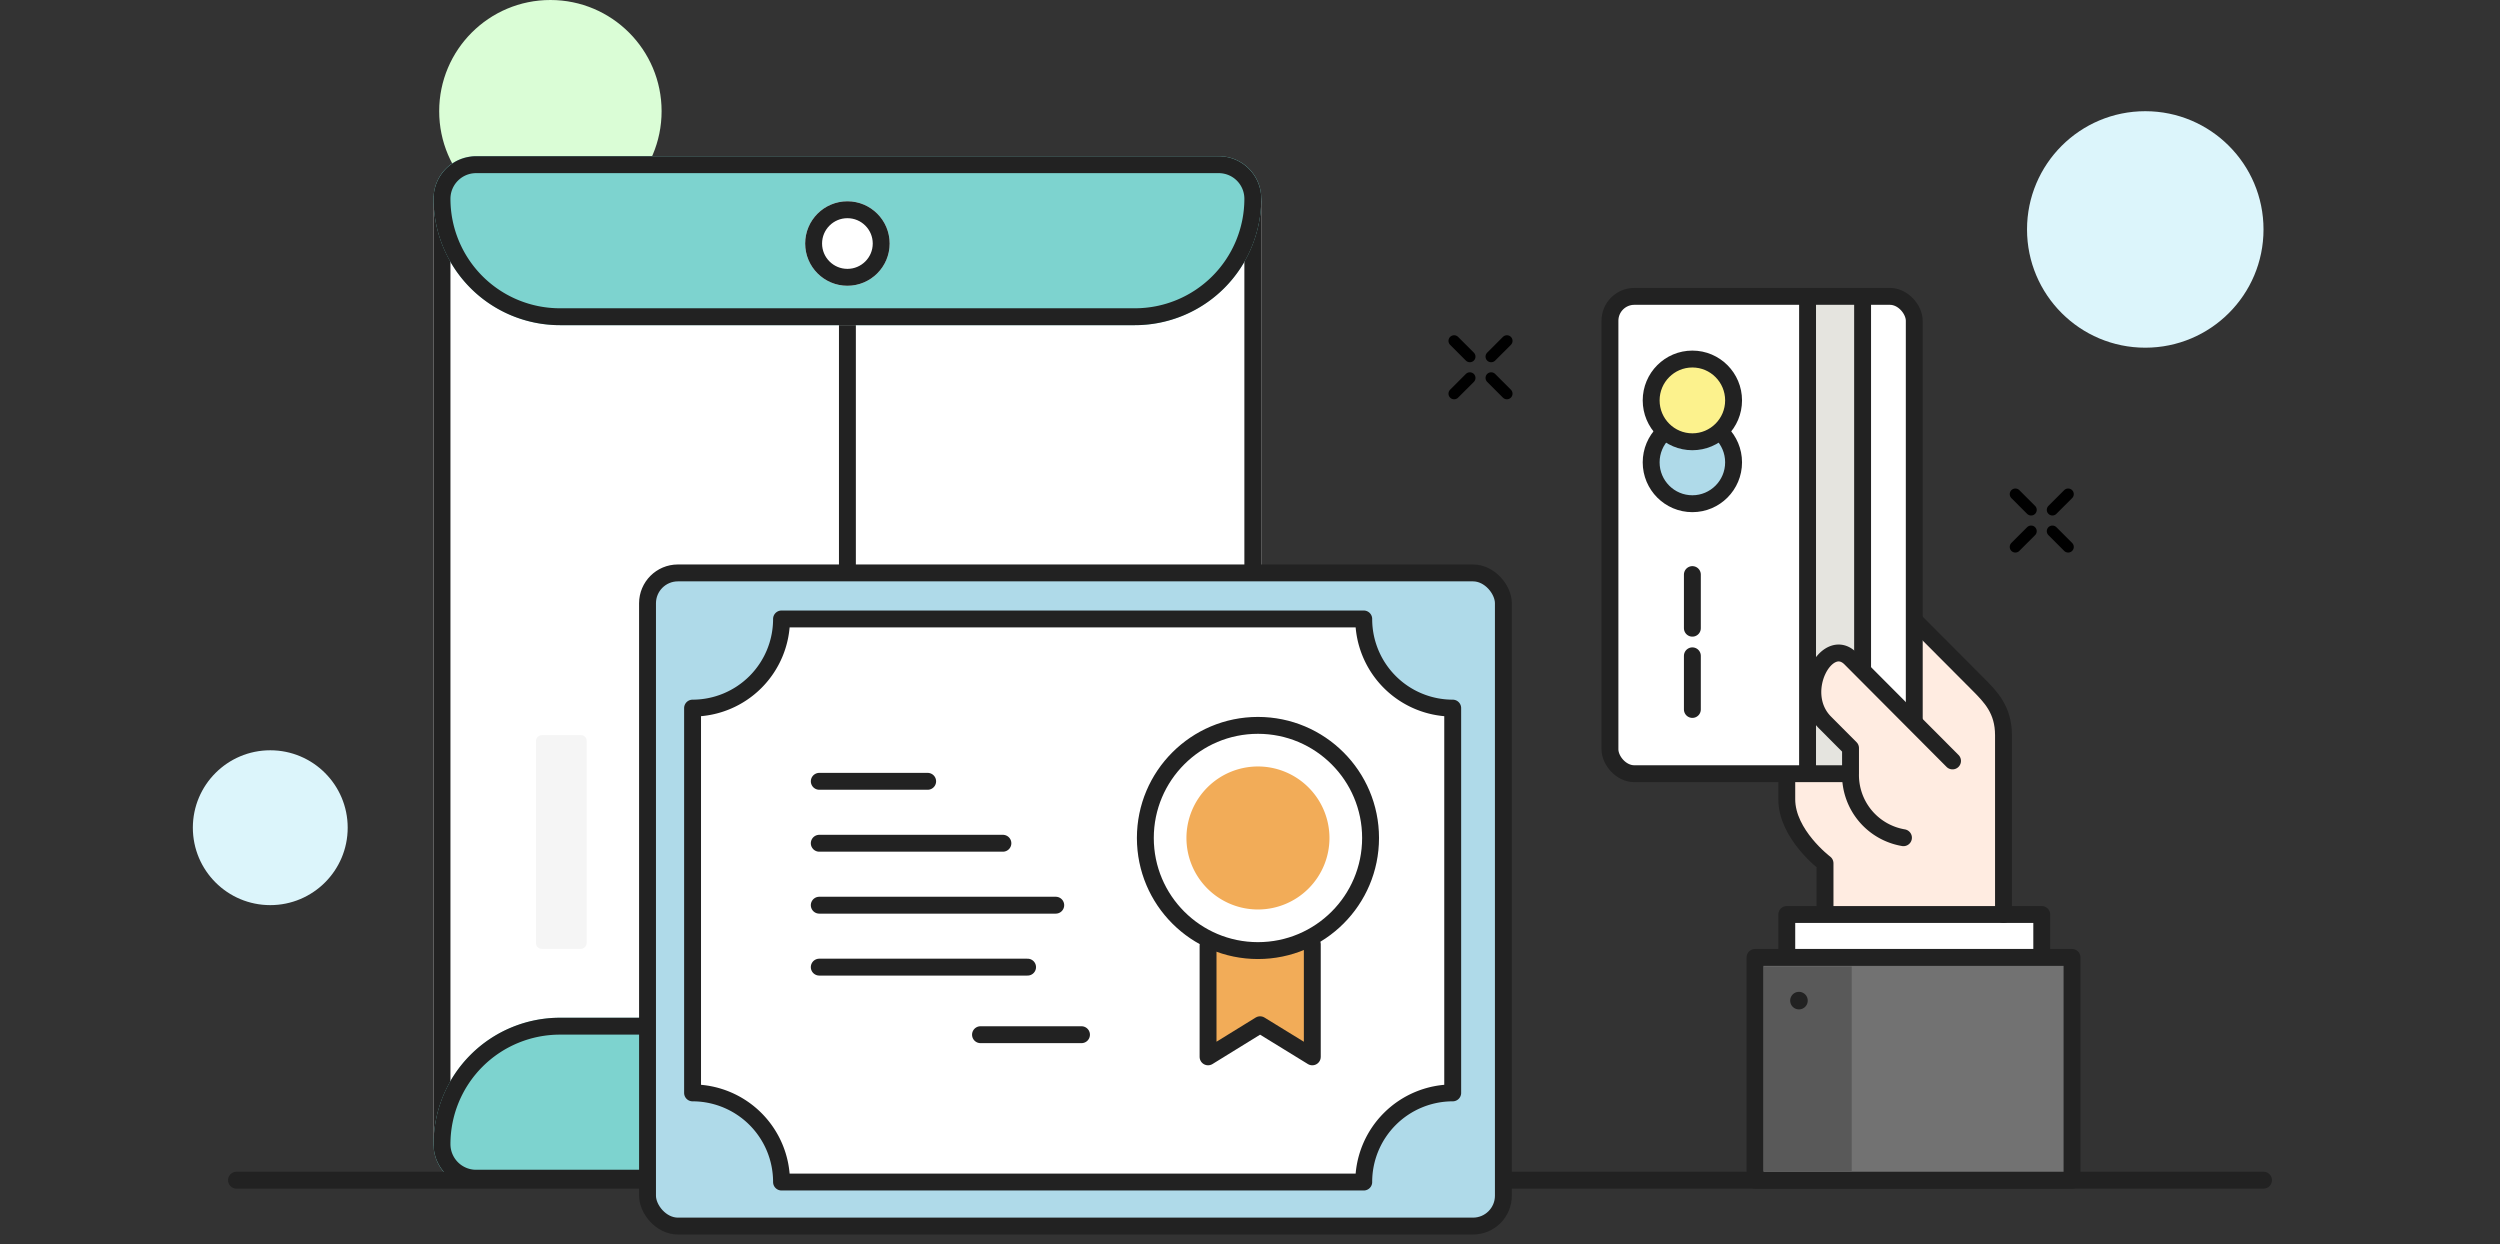 <svg xmlns="http://www.w3.org/2000/svg" width="444" height="221" viewBox="0 0 444 221">
    <rect x="0" y="0" width="444" height="221" fill="#333333" stroke="none"/>
    <g transform="translate(-622 -2020)">
        <circle data-name="Ellipse 2" cx="13.75" cy="13.75" r="13.75" transform="translate(656.25 2153.25)" style="fill:#dcf5fb"/>
        <circle data-name="Ellipse 2" cx="19.75" cy="19.75" r="19.75" transform="translate(700 2020)" style="fill:#dafdd6"/>
        <circle data-name="Ellipse 2" cx="21" cy="21" r="21" transform="translate(982 2039.75)" style="fill:#dcf5fb"/>
    </g>
    <g transform="translate(-153.156 -45.52)">
        <g data-name="사각형 462981" transform="translate(230.156 73.27)" style="stroke:#222;stroke-width:3px;fill:#fff">
            <rect width="147" height="183" rx="8" style="stroke:none"/>
            <rect x="1.5" y="1.5" width="144" height="180" rx="6.5" style="fill:none"/>
        </g>
        <g data-name="사각형 462982" style="fill:#7dd3cf;stroke:#222;stroke-width:3px">
            <path d="M7.5 0h132a7.5 7.5 0 0 1 7.5 7.5A22.5 22.5 0 0 1 124.5 30h-102A22.5 22.5 0 0 1 0 7.5 7.5 7.5 0 0 1 7.5 0z" style="stroke:none" transform="translate(230.156 73.27)"/>
            <path d="M7.552 1.5h131.9a6.052 6.052 0 0 1 6.048 6.052A20.948 20.948 0 0 1 124.552 28.5H22.448A20.948 20.948 0 0 1 1.5 7.552 6.052 6.052 0 0 1 7.552 1.5z" style="fill:none" transform="translate(230.156 73.27)"/>
        </g>
        <g data-name="사각형 462983" style="fill:#7dd3cf;stroke:#222;stroke-width:3px">
            <path d="M22.5 0h102A22.5 22.5 0 0 1 147 22.5a7.5 7.5 0 0 1-7.5 7.5H7.5A7.5 7.5 0 0 1 0 22.5 22.5 22.5 0 0 1 22.5 0z" style="stroke:none" transform="translate(230.156 226.27)"/>
            <path d="M22.448 1.5h102.1A20.948 20.948 0 0 1 145.5 22.448a6.052 6.052 0 0 1-6.052 6.052H7.552A6.052 6.052 0 0 1 1.5 22.448 20.948 20.948 0 0 1 22.448 1.5z" style="fill:none" transform="translate(230.156 226.27)"/>
        </g>
        <path data-name="사각형 462984" transform="translate(302.156 103.27)" style="fill:#222" d="M0 0h3v126H0z"/>
        <g data-name="타원 1217" transform="translate(296.156 81.27)" style="stroke:#222;stroke-width:3px;fill:#fff">
            <circle cx="7.5" cy="7.5" r="7.5" style="stroke:none"/>
            <circle cx="7.5" cy="7.5" r="6" style="fill:none"/>
        </g>
        <rect data-name="사각형 462988" width="37.957" height="9" rx="1.003" transform="rotate(-90 231.191 -17.156)" style="fill:#f5f5f5"/>
    </g>
    <path data-name="선 686" transform="translate(42 209.599)" style="stroke-linecap:round;stroke-linejoin:round;fill:none;stroke:#222;stroke-width:3px" d="M0 0h360"/>
    <g transform="rotate(-90 166.465 51.465)">
        <rect data-name="사각형 1134" width="152" height="116" rx="5.392" transform="rotate(-90 76.09 75.91)" style="fill:#afdae9;stroke-linecap:round;stroke-linejoin:round;stroke:#222;stroke-width:3px"/>
        <path data-name="패스 3714" d="M327.5 120h-68.335a15.817 15.817 0 0 1-15.834 15.8v103.4a15.817 15.817 0 0 1 15.834 15.8H327.5a15.817 15.817 0 0 1 15.833-15.8V135.8A15.817 15.817 0 0 1 327.5 120z" transform="translate(-235.331 -112)" style="stroke-linecap:round;stroke-linejoin:round;stroke:#222;stroke-width:3px;fill:#fff"/>
        <g data-name="그룹 631344">
            <g data-name="그룹 2267">
                <path data-name="선 957" transform="translate(57.168 30.5)" style="stroke-linecap:round;stroke-linejoin:round;fill:none;stroke:#222;stroke-width:3px" d="M0 0v42"/>
                <path data-name="선 958" transform="rotate(90 24.332 54.836)" style="stroke-linecap:round;stroke-linejoin:round;fill:none;stroke:#222;stroke-width:3px" d="M0 0h19.248"/>
                <path data-name="선 960" transform="rotate(90 18.834 49.334)" style="stroke-linecap:round;stroke-linejoin:round;fill:none;stroke:#222;stroke-width:3px" d="M0 0h32.615"/>
                <path data-name="선 961" transform="rotate(90 7.834 38.334)" style="stroke-linecap:round;stroke-linejoin:round;fill:none;stroke:#222;stroke-width:3px" d="M0 0h36.998"/>
                <path data-name="선 962" transform="rotate(90 -12.484 46.652)" style="stroke-linecap:round;stroke-linejoin:round;fill:none;stroke:#222;stroke-width:3px" d="M0 0h17.937"/>
            </g>
            <g data-name="그룹 631346" transform="rotate(90 170.596 -21.991)">
                <path data-name="패스 3393" d="M272.138 98.631v19.74l9.239-5.7 9.275 5.7v-20" transform="translate(20)" style="fill:#f2ac58"/>
                <path data-name="패스 3394" d="M272.138 98.631v19.74l9.239-5.7 9.275 5.7v-20" transform="translate(20)" style="stroke-linecap:round;stroke-linejoin:round;fill:none;stroke:#222;stroke-width:3px"/>
                <circle data-name="타원 567" cx="20" cy="20" r="20" transform="translate(281 59.5)" style="stroke-linecap:round;stroke-linejoin:round;fill:none;stroke:#222;stroke-width:3px"/>
                <path data-name="패스 3395" d="M281 66.8a12.7 12.7 0 1 0 12.7 12.7A12.712 12.712 0 0 0 281 66.8" transform="translate(20)" style="fill:#f2ac58"/>
            </g>
        </g>
    </g>
    <g data-name="카드 손">
        <g data-name="그룹 627513" transform="translate(258.25 52.636)">
            <path data-name="패스 6283" d="M1298.057 488.42h-31.7v-9.434s-9.819-8.741-6.793-15.911 23.172-26.744 23.172-26.744 15.315 13.619 15.318 23.578.003 28.511.003 28.511z" transform="translate(-1200.487 -378.3)" style="fill:#ffece1"/>
            <path data-name="패스 6284" d="M1266.671 502.4v-9.1s-6.793-5.114-6.793-11.365v-4.546" transform="translate(-1200.797 -392.617)" style="stroke-linecap:round;stroke-linejoin:round;fill:none;stroke:#222;stroke-width:3px"/>
            <path data-name="패스 6285" d="M1305.163 526.6v-10.819h-45.285V526.6" transform="translate(-1200.797 -406.002)" style="stroke-linecap:round;stroke-linejoin:round;stroke:#222;stroke-width:3px;fill:#fff"/>
            <path data-name="패스 6286" d="M1310.489 487.793V455.972c0-4.546-2.264-6.819-4.529-9.092l-11.321-11.365" transform="translate(-1212.918 -378.015)" style="fill:#ffece1;stroke-linecap:round;stroke-linejoin:round;stroke:#222;stroke-width:3px"/>
            <rect data-name="사각형 461531" width="54.048" height="84.776" rx="4.33" transform="rotate(180 40.862 42.388)" style="fill:#fff"/>
            <path data-name="사각형 461532" transform="rotate(-90 73.775 11.001)" style="fill:#e5e4df" d="M0 0h84.776v9.775H0z"/>
            <rect data-name="사각형 461533" width="54.048" height="84.776" rx="4.33" transform="rotate(180 40.862 42.388)" style="stroke-linecap:round;stroke-linejoin:round;fill:none;stroke:#222;stroke-width:3px"/>
            <ellipse data-name="타원 694" cx="7.319" cy="7.347" rx="7.319" ry="7.347" transform="translate(34.996 22.129)" style="stroke-miterlimit:10;fill:#afdae9;stroke:#222;stroke-width:3px"/>
            <path data-name="선 752" transform="translate(72.547)" style="stroke-miterlimit:10;fill:none;stroke:#222;stroke-width:3px" d="M0 84.776V0"/>
            <path data-name="선 753" transform="translate(62.773)" style="stroke-miterlimit:10;fill:none;stroke:#222;stroke-width:3px" d="M0 84.776V0"/>
            <path data-name="선 754" transform="translate(42.315 63.839)" style="stroke-linecap:round;stroke-linejoin:round;fill:none;stroke:#222;stroke-width:3px" d="M0 9.524V0"/>
            <path data-name="선 755" transform="translate(42.315 49.409)" style="stroke-linecap:round;stroke-linejoin:round;fill:none;stroke:#222;stroke-width:3px" d="M0 9.524V0"/>
            <path data-name="패스 6288" d="m1291.792 463.642-18.114-18.184c-4.17-4.186-9.859 6.014-4.528 11.365l4.528 4.546v4.546a11.284 11.284 0 0 0 9.4 11.365" transform="translate(-1203.275 -381.139)" style="fill:#ffece1;stroke-linecap:round;stroke-linejoin:round;stroke:#222;stroke-width:3px"/>
            <path data-name="사각형 461534" transform="rotate(180 54.871 78.481)" style="fill:#727272;stroke-linecap:round;stroke-linejoin:round;stroke:#222;stroke-width:3px" d="M0 0h56.3v39.562H0z"/>
            <path data-name="사각형 461535" transform="rotate(180 35.31 77.678)" style="fill:#595959" d="M0 0h15.632v36.35H0z"/>
            <path data-name="패스 6289" d="M1264.986 536.3a1.558 1.558 0 1 1-1.558-1.559 1.557 1.557 0 0 1 1.558 1.559z" transform="translate(-1202.183 -411.225)" style="fill:#222"/>
            <g data-name="그룹 626973">
                <g data-name="그룹 626971">
                    <path data-name="선 458" transform="translate(0 14.482)" style="stroke:#000;stroke-width:2px;stroke-linecap:round;stroke-linejoin:round;fill:#fff" d="M0 2.797 2.797 0"/>
                    <path data-name="선 459" transform="translate(6.58 7.902)" style="stroke:#000;stroke-width:2px;stroke-linecap:round;stroke-linejoin:round;fill:#fff" d="M0 2.797 2.797 0"/>
                </g>
                <g data-name="그룹 626972">
                    <path data-name="선 460" transform="translate(6.58 14.482)" style="stroke:#000;stroke-width:2px;stroke-linecap:round;stroke-linejoin:round;fill:#fff" d="M2.796 2.796 0 0"/>
                    <path data-name="선 461" style="stroke:#000;stroke-width:2px;stroke-linecap:round;stroke-linejoin:round;fill:#fff" d="M2.796 2.796 0 0" transform="translate(0 7.902)"/>
                </g>
            </g>
            <g data-name="그룹 626976">
                <g data-name="그룹 626974">
                    <path data-name="선 462" style="stroke:#000;stroke-width:2px;stroke-linecap:round;stroke-linejoin:round;fill:#fff" d="m0 0 2.797 2.797" transform="translate(99.678 35.121)"/>
                    <path data-name="선 463" transform="translate(106.258 41.701)" style="stroke:#000;stroke-width:2px;stroke-linecap:round;stroke-linejoin:round;fill:#fff" d="m0 0 2.797 2.797"/>
                </g>
                <g data-name="그룹 626975">
                    <path data-name="선 464" transform="translate(99.678 41.701)" style="stroke:#000;stroke-width:2px;stroke-linecap:round;stroke-linejoin:round;fill:#fff" d="M0 2.796 2.796 0"/>
                    <path data-name="선 465" transform="translate(106.258 35.121)" style="stroke:#000;stroke-width:2px;stroke-linecap:round;stroke-linejoin:round;fill:#fff" d="M0 2.796 2.796 0"/>
                </g>
            </g>
            <ellipse data-name="타원 1432" cx="7.319" cy="7.347" rx="7.319" ry="7.347" transform="translate(34.996 11.129)" style="fill:#fcf28d;stroke-miterlimit:10;stroke:#222;stroke-width:3px"/>
        </g>
    </g>
</svg>

